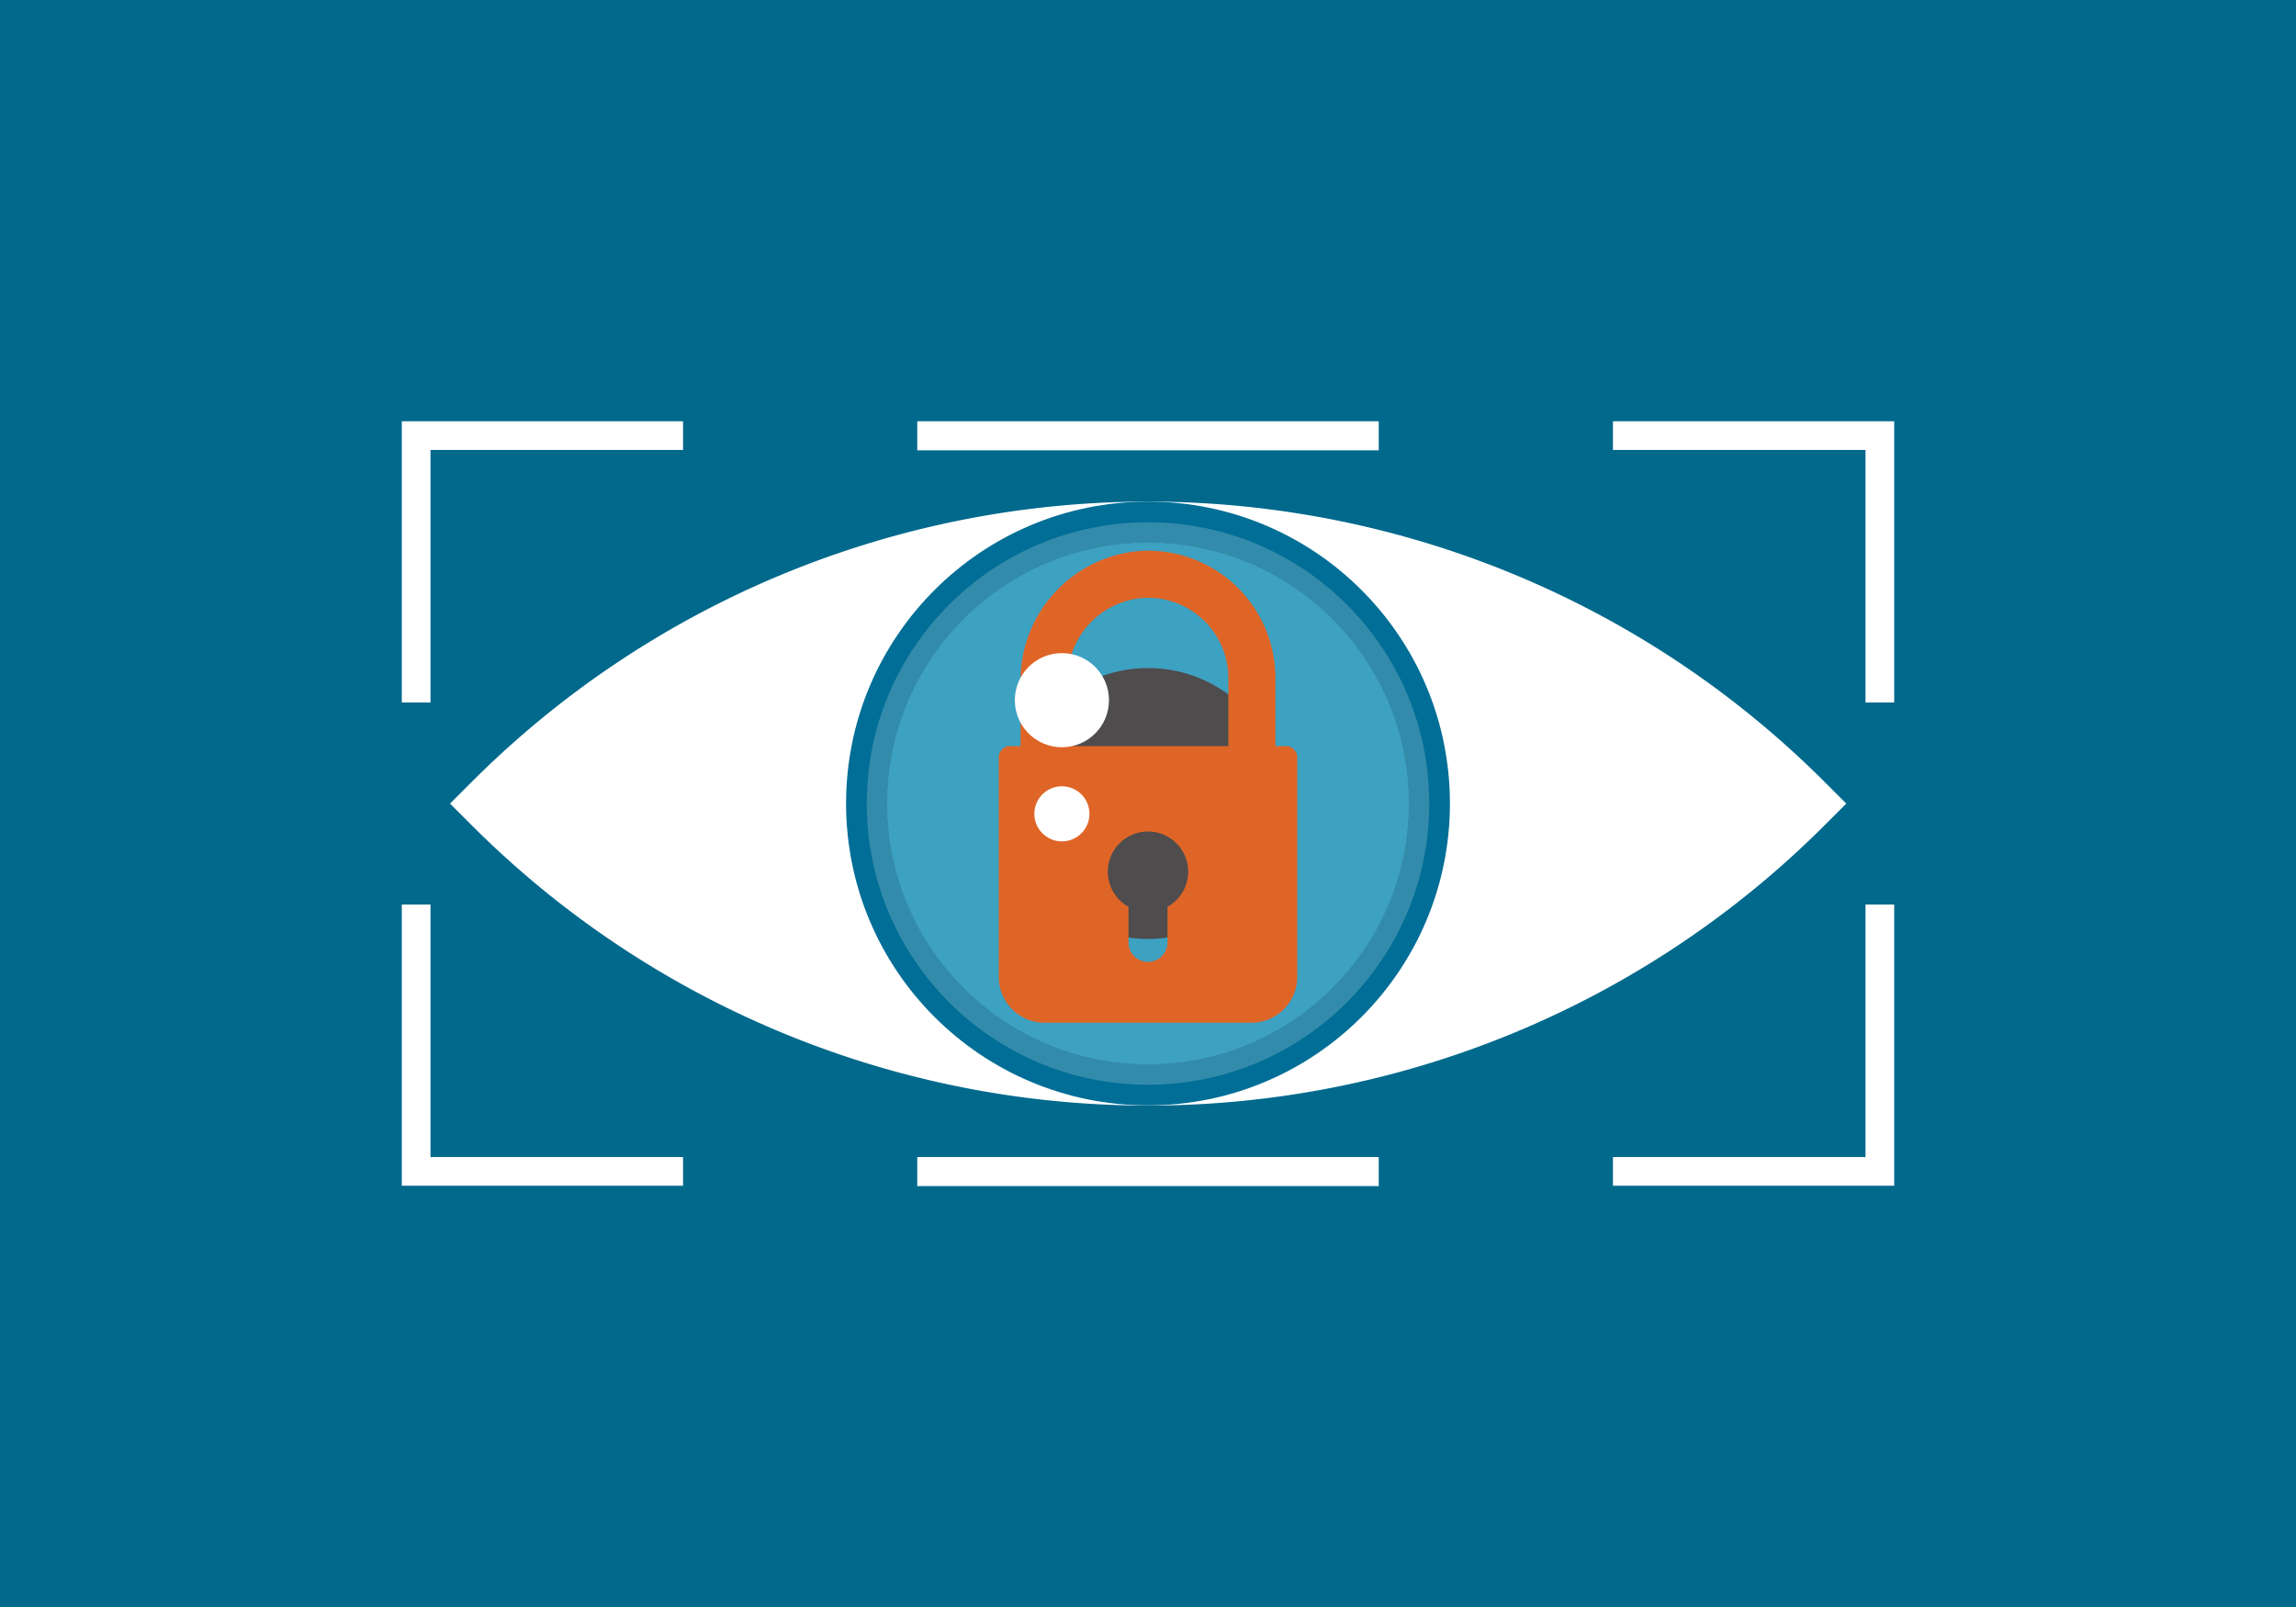 <svg id="Layer_1" data-name="Layer 1" xmlns="http://www.w3.org/2000/svg" width="200" height="140" viewBox="0 0 200 140"><title>Artboard 1</title><rect width="200" height="140" fill="#00698c"/><path d="M140.3,27H143a0,0,0,0,1,0,0v2.7A83.3,83.3,0,0,1,59.7,113H57a0,0,0,0,1,0,0v-2.7A83.3,83.3,0,0,1,140.3,27Z" transform="translate(78.8 -50.2) rotate(45)" fill="#fff"/><circle cx="100" cy="70" r="26.3" fill="#006e96"/><circle cx="100" cy="70" r="22.7" fill="#299cbd"/><circle cx="100" cy="70" r="22.7" fill="#0084ad" opacity="0.7"/><circle cx="100" cy="70" r="11.8" fill="#231f20"/><circle cx="100" cy="70" r="24.5" fill="#fff" opacity="0.2"/><path d="M112,65h-.9V59.1A11.1,11.1,0,0,0,99.3,48,11.3,11.3,0,0,0,88.9,59.3V65H88a1,1,0,0,0-1,1V85.1a4,4,0,0,0,4,4H109a4,4,0,0,0,4-4V66A1,1,0,0,0,112,65ZM101.7,79v3.1a1.7,1.7,0,1,1-3.4,0V79a3.5,3.5,0,1,1,3.4,0ZM107,65H93V59.2a7.1,7.1,0,0,1,6.5-7.1,7,7,0,0,1,7.5,7Z" fill="#df6526"/><circle cx="92.5" cy="61" r="4.1" fill="#fff"/><circle cx="92.5" cy="70.9" r="2.4" fill="#fff"/><polygon points="37.5 61.2 35 61.2 35 36.7 59.5 36.7 59.5 39.2 37.5 39.2 37.5 61.2" fill="#fff"/><polygon points="59.5 103.3 35 103.3 35 78.8 37.5 78.8 37.5 100.8 59.5 100.8 59.5 103.3" fill="#fff"/><rect x="79.9" y="100.8" width="40.2" height="2.53" fill="#fff"/><polygon points="165 61.2 162.5 61.2 162.5 39.2 140.5 39.2 140.5 36.7 165 36.7 165 61.2" fill="#fff"/><rect x="79.9" y="36.7" width="40.2" height="2.53" fill="#fff"/><polygon points="165 103.3 140.5 103.3 140.5 100.8 162.5 100.8 162.5 78.8 165 78.8 165 103.3" fill="#fff"/></svg>
